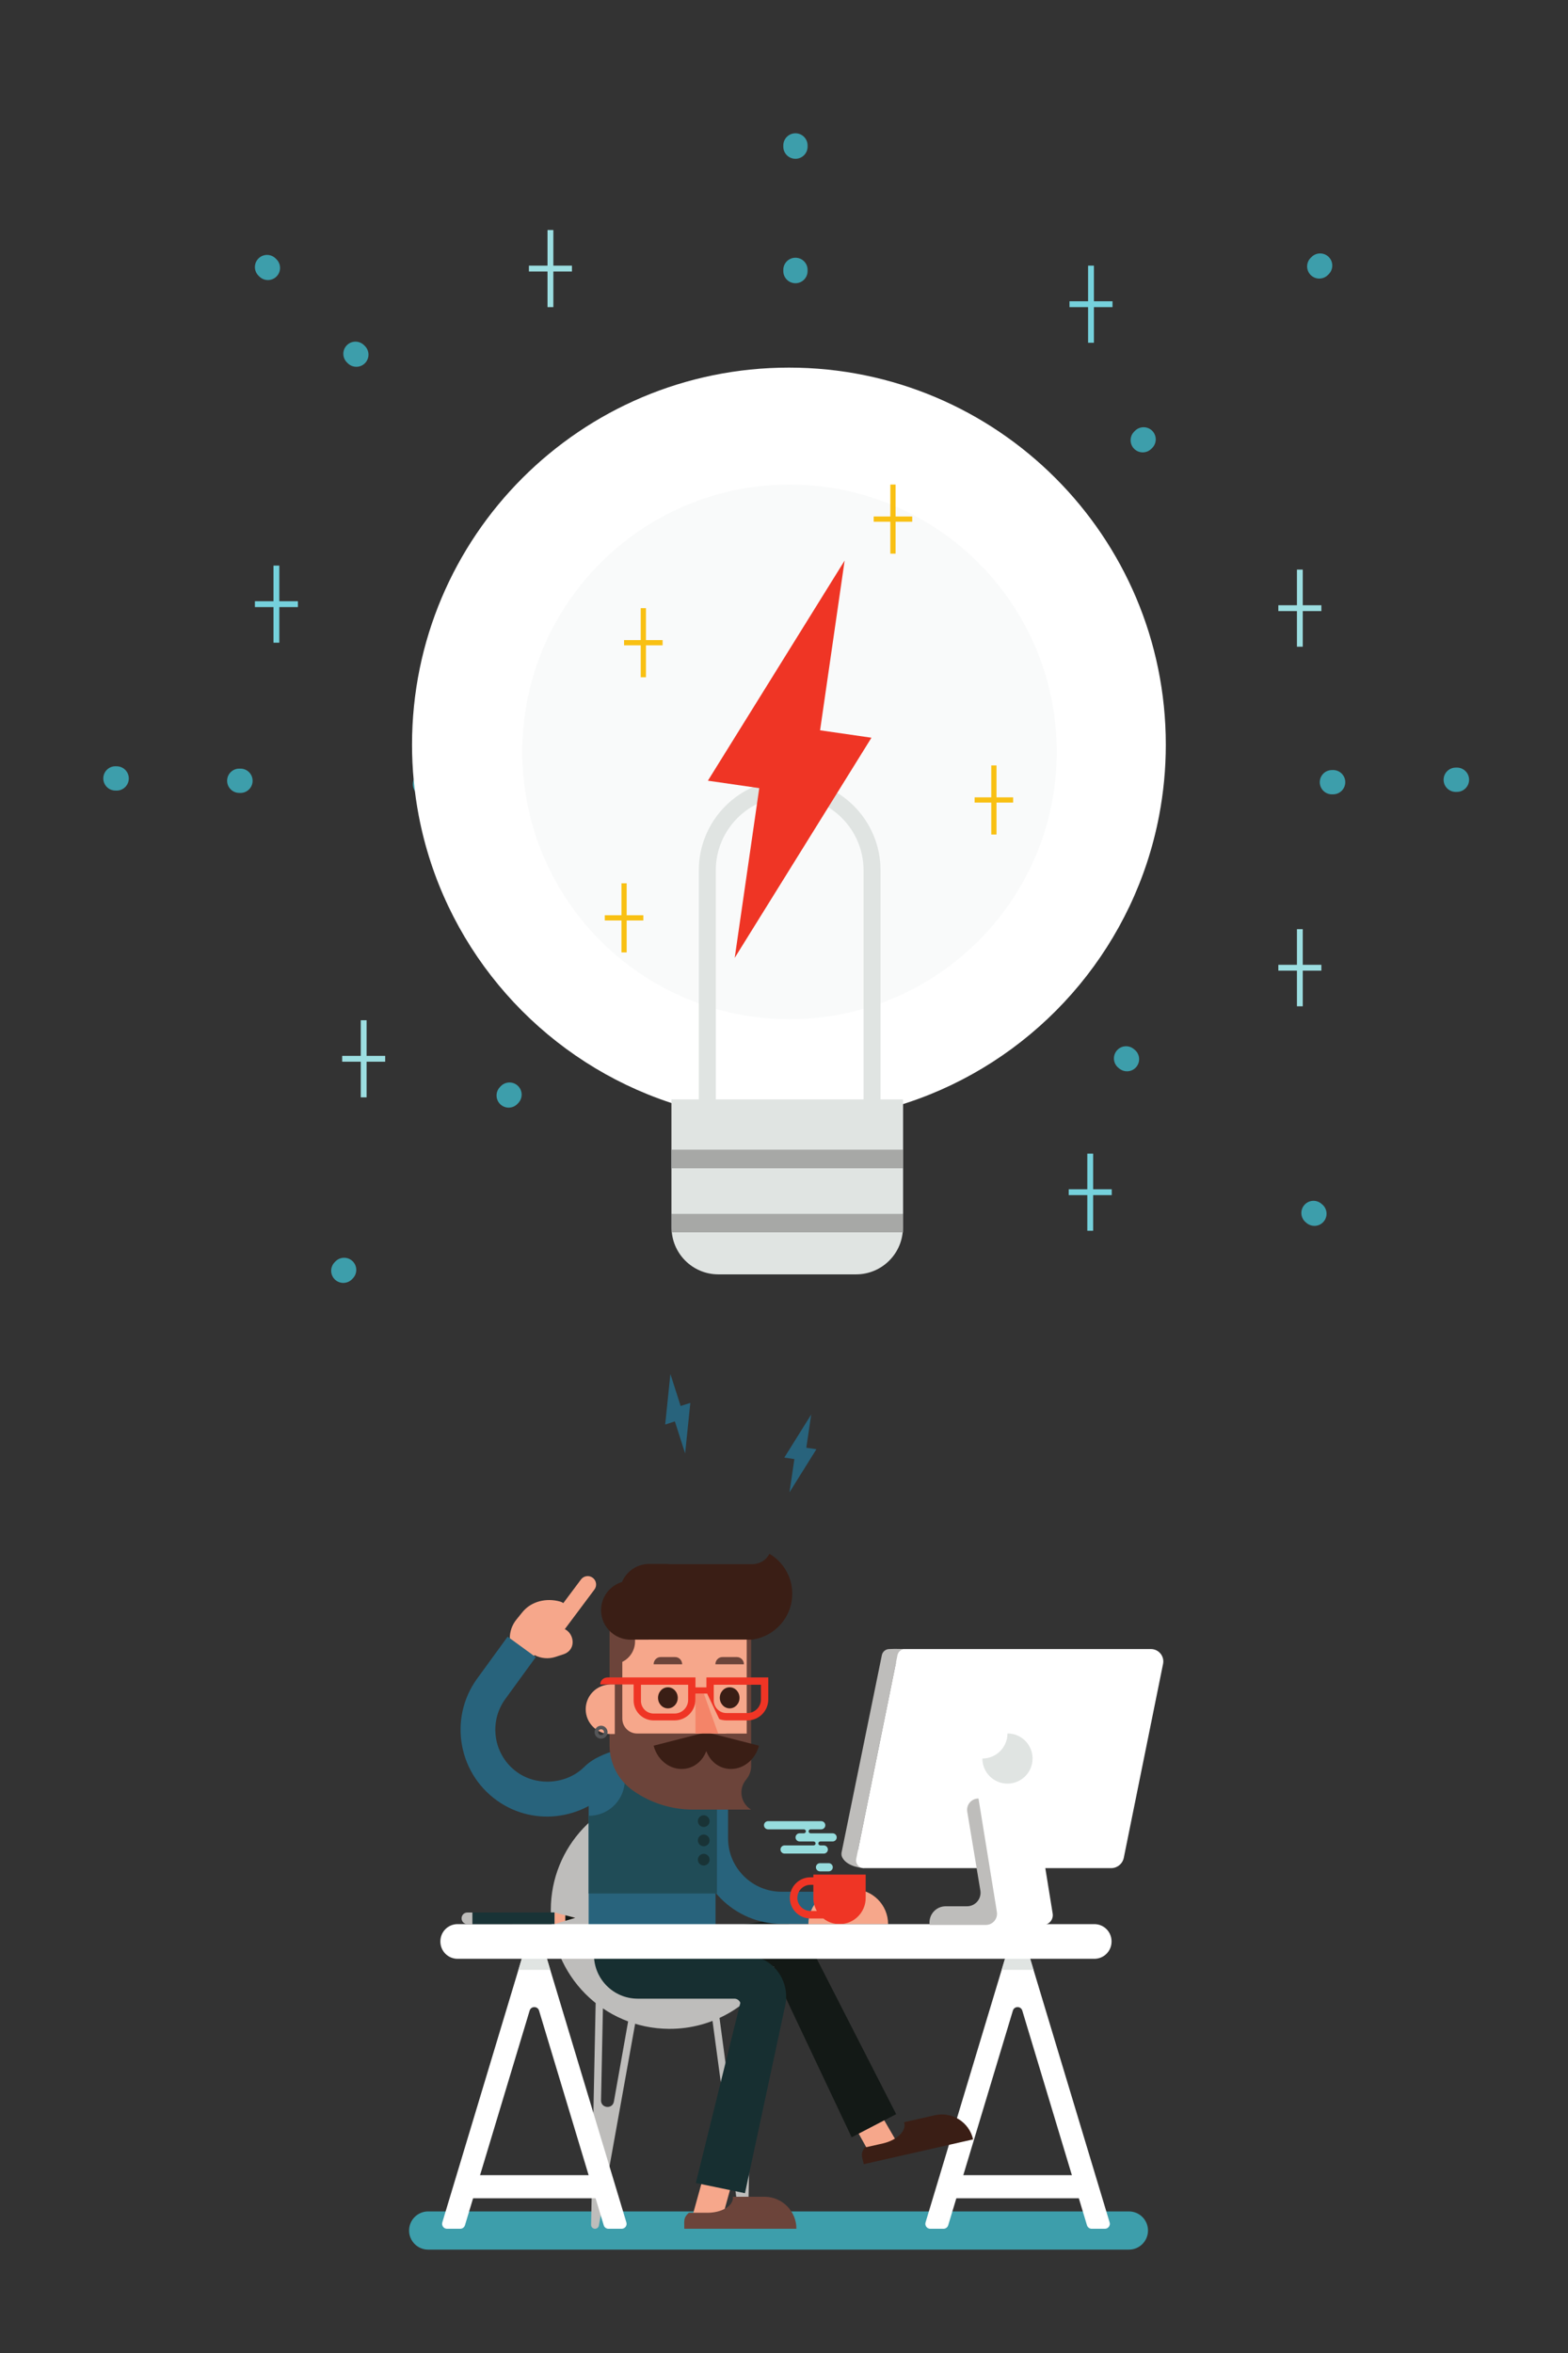 <?xml version="1.0" encoding="UTF-8" standalone="no"?>
<svg
   xmlns:dc="http://purl.org/dc/elements/1.1/"
   xmlns:cc="http://creativecommons.org/ns#"
   xmlns:rdf="http://www.w3.org/1999/02/22-rdf-syntax-ns#"
   xmlns:svg="http://www.w3.org/2000/svg"
   xmlns="http://www.w3.org/2000/svg"
   viewBox="0 0 1600 2400"
   height="2400"
   width="1600"
   xml:space="preserve"
   id="svg2"
   version="1.1"><rect x="0" y="0" width="1600" height="2400" fill="#333333" stroke="none"/><defs
     id="defs6"><clipPath
       id="clipPath60"
       clipPathUnits="userSpaceOnUse"><path
         id="path58"
         d="m 6306.08,3821.3 h -300.25 c -17.25,0 -31.24,14 -31.24,31.3 0,17.2 13.99,31.2 31.24,31.2 h 40.34 181.91 c 8.37,0 15.16,6.8 15.16,15.2 0,8.4 -6.79,15.1 -15.16,15.1 h -107.07 c -17.25,0 -31.23,14 -31.23,31.3 0,17.2 13.98,31.2 31.23,31.2 h 32.73 c 8.38,0 15.16,6.8 15.16,15.2 0,8.3 -6.78,15.1 -15.16,15.1 h -181.91 -92.33 c -17.25,0 -31.24,14 -31.24,31.3 0,17.2 13.99,31.2 31.24,31.2 h 407.01 c 17.25,0 31.23,-14 31.23,-31.2 0,-17.3 -13.98,-31.3 -31.23,-31.3 h -18.84 -62.47 c -8.38,0 -15.16,-6.8 -15.16,-15.1 0,-8.4 6.78,-15.2 15.16,-15.2 h 62.47 106.12 c 17.25,0 31.23,-14 31.23,-31.2 0,-17.3 -13.98,-31.3 -31.23,-31.3 H 6342 6279.53 c -8.37,0 -15.16,-6.7 -15.16,-15.1 0,-8.4 6.79,-15.2 15.16,-15.2 h 26.55 c 17.25,0 31.24,-14 31.24,-31.2 0,-17.3 -13.99,-31.3 -31.24,-31.3" /></clipPath></defs><g
     transform="matrix(1.333,0,0,-1.333,0,2400)"
     id="g10"><g
       transform="scale(0.1)"
       id="g12"><g
         transform="scale(1.104)"
         id="g14"><path
           id="path16"
           style="fill:#48bbc6;fill-opacity:0;fill-rule:nonzero;stroke:none"
           d="M 0,0 V 16300 H 10866.7 V 0 H 0" /></g><path
         id="path18"
         style="fill:#3d9eab;fill-opacity:1;fill-rule:nonzero;stroke:none"
         d="M 8787.87,937.199 C 8787.87,856.402 8722.44,791 8641.72,791 H 3277.66 c -80.73,0 -146.16,65.402 -146.16,146.199 0,80.701 65.43,146.101 146.16,146.101 h 5364.06 c 80.72,0 146.15,-65.4 146.15,-146.101" /><path
         id="path20"
         style="fill:#131916;fill-opacity:1;fill-rule:nonzero;stroke:none"
         d="m 6190.98,3136.4 c -66.64,130.4 -214.04,199.6 -356.14,164.5 -54.23,-13.4 -1038.31,-139.7 -1038.31,-139.7 l 539.48,-334.7 521.18,103.8 c 15.81,12.9 38.1,14.3 55.46,3.6 l 606.85,-1283.4 340.72,177.1 -669.24,1308.8" /><path
         id="path22"
         style="fill:#f6a78b;fill-opacity:1;fill-rule:nonzero;stroke:none"
         d="m 3999.24,5668.9 -45.98,-56.7 c -69,-85.1 -65.88,-202.5 -1.54,-293 29.06,-40.9 89.4,-42.2 120.98,-3.3 l 253.26,312.5 c 34.27,42.3 14.57,106.2 -37.76,121.2 -106.49,30.4 -222.04,1.9 -288.96,-80.7" /><path
         id="path24"
         style="fill:#28637c;fill-opacity:1;fill-rule:nonzero;stroke:none"
         d="m 5573.24,4449.8 v -511 c 0,-225.7 183.7,-409.4 409.49,-409.4 h 386.3 v -245.8 h -386.3 c -361.3,0 -655.23,293.9 -655.23,655.2 0,206.5 96.07,390.8 245.74,511" /><path
         id="path26"
         style="fill:#f6a78b;fill-opacity:1;fill-rule:nonzero;stroke:none"
         d="m 6454.84,3548.4 h 76.7 c 147.32,0 266.74,-119.4 266.74,-266.7 h -610.17 c 0,147.3 119.42,266.7 266.73,266.7" /><path
         id="path28"
         style="fill:#bebdbb;fill-opacity:1;fill-rule:nonzero;stroke:none"
         d="m 5695.18,950.602 h 0.56 c 16.32,0 29.64,13.097 29.98,29.398 l 39.35,1904.7 -56.39,1.1 -19.88,-969.9 c -1.19,-58.1 -86,-62.8 -93.7,-5.2 l -111.8,836.7 -55.91,-7.5 238.07,-1763.298 c 2,-14.899 14.7,-26 29.72,-26" /><path
         id="path30"
         style="fill:#bebdbb;fill-opacity:1;fill-rule:nonzero;stroke:none"
         d="m 4584.43,975.199 317.06,1763.501 -55.53,9.9 -146.67,-824.9 c -10.71,-60.2 -99.64,-51.4 -98.39,9.7 l 19.5,951.3 -56.4,1.1 -39.32,-1904.698 c -0.35,-16.704 13.11,-30.5 29.82,-30.5 h 0.56 c 14.44,0 26.81,10.398 29.37,24.597" /><path
         id="path32"
         style="fill:#bebdbb;fill-opacity:1;fill-rule:nonzero;stroke:none"
         d="m 5068.94,4298.5 v -495.3 c 0,-468.5 379.81,-848.3 848.33,-848.3 h 8.57 c -155.43,-284.7 -458.5,-477.2 -806.31,-474.6 -500.82,3.7 -903.08,409.2 -903.08,910 0.01,483.3 376.71,878.5 852.49,908.2" /><path
         id="path34"
         style="fill:#28637c;fill-opacity:1;fill-rule:nonzero;stroke:none"
         d="m 4506.63,4495.3 85.25,70.1 c 29.69,14.6 60.45,26.9 92.18,36.3 46.31,13.6 91.65,31.5 139.74,31.5 L 5107.94,4531 c 26.21,1.1 50.7,1.4 73.03,0 h 21.59 c 0,0 244.36,-21.1 274.78,-132.6 V 4086.8 2976.1 l -971.55,48.3 v 762.5 l 0.84,708.4" /><path
         id="path36"
         style="fill:#f6a78b;fill-opacity:1;fill-rule:nonzero;stroke:none"
         d="m 5301.45,1050.9 216.57,-56.201 110.92,400.001 -216.57,56.1 -110.92,-399.9" /><path
         id="path38"
         style="fill:#6c443a;fill-opacity:1;fill-rule:nonzero;stroke:none"
         d="m 5415.97,1073.1 c 107.47,0 194.58,51 194.58,113.8 0,2.9 -0.25,5.8 -0.63,8.7 h 241.64 c 135.3,0 244.99,-109.7 244.99,-244.998 H 5238.3 c 0,63.298 -8.46,83.298 34.78,122.498 165.45,0 82.05,0 142.89,0" /><path
         id="path40"
         style="fill:#172f31;fill-opacity:1;fill-rule:nonzero;stroke:none"
         d="m 5326.66,1300.8 376.02,-78 308.21,1437.3 c 30.69,143.1 -39.81,289.9 -172.14,352.5 -50.51,23.9 -106.59,37 -164.9,37 H 4546.82 v -3.4 c 0,-185 150,-335 335.03,-335 h 740.05 c 20.4,0 38.6,-13 45.3,-32.2 L 5326.66,1300.8" /><path
         id="path42"
         style="fill:#204c57;fill-opacity:1;fill-rule:nonzero;stroke:none"
         d="m 5488.48,4273.3 v -757.2 h -982.69 v 594.5 h 2.88 c 155.38,0 279.67,129.1 273.8,284.4 l -4.77,126.1 -21.49,61 -1.1,3.2 733.37,-312" /><path
         id="path44"
         style="fill:#28637c;fill-opacity:1;fill-rule:nonzero;stroke:none"
         d="m 4733.22,4383.5 1.92,2.6 -142.78,179.5 -8.93,-4.4 c -41.63,-19.4 -79.74,-45.7 -112.39,-78 -131.73,-130.4 -358.86,-150.8 -515.13,-37.1 -178.05,129.6 -217.52,379.8 -87.98,557.8 l 233.25,320.6 -215.17,156.6 -233.24,-320.6 c -224.3,-308.3 -144.51,-746.5 182.48,-953.9 297.21,-188.6 690.9,-107.7 897.97,176.9" /><path
         id="path46"
         style="fill:#193336;fill-opacity:1;fill-rule:nonzero;stroke:none"
         d="m 5342.29,4069.7 c 0,-24.8 20.05,-44.8 44.8,-44.8 24.74,0 44.8,20 44.8,44.8 0,24.7 -20.06,44.8 -44.8,44.8 -24.75,0 -44.8,-20.1 -44.8,-44.8" /><path
         id="path48"
         style="fill:#193336;fill-opacity:1;fill-rule:nonzero;stroke:none"
         d="m 5342.29,3922.2 c 0,-24.7 20.05,-44.8 44.8,-44.8 24.74,0 44.8,20.1 44.8,44.8 0,24.8 -20.06,44.8 -44.8,44.8 -24.75,0 -44.8,-20 -44.8,-44.8" /><path
         id="path50"
         style="fill:#193336;fill-opacity:1;fill-rule:nonzero;stroke:none"
         d="m 5342.29,3774.8 c 0,-24.7 20.05,-44.8 44.8,-44.8 24.74,0 44.8,20.1 44.8,44.8 0,24.7 -20.06,44.8 -44.8,44.8 -24.75,0 -44.8,-20.1 -44.8,-44.8" /><path
         id="path52"
         style="fill:#f6a78b;fill-opacity:1;fill-rule:nonzero;stroke:none"
         d="m 5387.4,4663.6 189.88,-194.9 h -385.07 z" /><g
         id="g54"><g
           clip-path="url(#clipPath60)"
           id="g56"><path
             id="path62"
             style="fill:#96dcdd;fill-opacity:1;fill-rule:nonzero;stroke:none"
             d="m 5848.26,3821.3 h 556.758 v 248.098 H 5848.26 Z" /></g></g><path
         id="path64"
         style="fill:#96dcdd;fill-opacity:1;fill-rule:nonzero;stroke:none"
         d="m 6343.7,3685.5 h -66.61 c -17.25,0 -31.24,13.9 -31.24,31.2 0,17.3 13.99,31.2 31.24,31.2 h 66.61 c 17.25,0 31.24,-13.9 31.24,-31.2 0,-17.3 -13.99,-31.2 -31.24,-31.2" /><path
         id="path66"
         style="fill:#ef3525;fill-opacity:1;fill-rule:nonzero;stroke:none"
         d="m 6103.82,3482.3 c 0,55.1 44.81,99.9 99.89,99.9 h 22.56 v -100.3 c 0,-36.2 9.67,-70.2 26.5,-99.5 h -49.06 c -55.08,0 -99.89,44.8 -99.89,99.9 z m -57.61,0 c 0,-86.8 70.65,-157.5 157.5,-157.5 h 98.72 c 34.13,-27 77.22,-43.1 124.1,-43.1 110.6,0 200.26,89.6 200.26,200.2 v 178.8 h -400.52 v -20.9 h -22.56 c -86.85,0 -157.5,-70.6 -157.5,-157.5" /><path
         id="path68"
         style="fill:#f6a78b;fill-opacity:1;fill-rule:nonzero;stroke:none"
         d="M 4685.25,5573.2 H 5733.79 V 4712.7 H 4685.25 v 860.5" /><path
         id="path70"
         style="fill:#3a1e15;fill-opacity:1;fill-rule:nonzero;stroke:none"
         d="m 5510.03,5013.2 c 0,-44.6 33.81,-80.7 75.51,-80.7 41.7,0 75.5,36.1 75.5,80.7 0,44.6 -33.8,80.7 -75.5,80.7 -41.7,0 -75.51,-36.1 -75.51,-80.7" /><path
         id="path72"
         style="fill:#3a1e15;fill-opacity:1;fill-rule:nonzero;stroke:none"
         d="m 5037.2,5013.2 c 0,-44.6 33.81,-80.7 75.51,-80.7 41.7,0 75.5,36.1 75.5,80.7 0,44.6 -33.8,80.7 -75.5,80.7 -41.7,0 -75.51,-36.1 -75.51,-80.7" /><path
         id="path74"
         style="fill:#6c443a;fill-opacity:1;fill-rule:nonzero;stroke:none"
         d="m 5529.71,5325.1 h 111.65 c 29.49,0 53.4,-24.8 53.4,-55.4 h -218.45 c 0,30.6 23.91,55.4 53.4,55.4" /><path
         id="path76"
         style="fill:#6c443a;fill-opacity:1;fill-rule:nonzero;stroke:none"
         d="m 5056.89,5325.1 h 111.64 c 29.49,0 53.4,-24.8 53.4,-55.4 h -218.44 c 0,30.6 23.91,55.4 53.4,55.4" /><path
         id="path78"
         style="fill:#6c443a;fill-opacity:1;fill-rule:nonzero;stroke:none"
         d="m 4723.39,4630.5 0.02,-0.1 h -0.02 z m -57.17,942.7 v -921.9 -2.3 c 0,-138.9 68.22,-269 182.53,-347.9 1.02,-0.7 2.03,-1.4 3.05,-2.1 133.21,-92 291.3,-141.3 453.21,-141.3 h 444.9 l -1.52,1 c -79.48,48.8 -97.13,156.8 -37.33,228.3 l 1.53,1.9 c 24.11,28.8 37.32,65.2 37.32,102.8 v 102.4 42.8 933 3.3 h -33.8 v -833.3 h -289.68 c 0,0 -55.38,5.6 -55.89,0 l -492.71,0.3 h -0.04 c -62.74,-0.3 -113.76,50.4 -113.94,113.2 l -0.19,66.2 v 368.6 l 1.06,0.5 c 61.23,30.8 98.96,94.5 96.49,162.9 -0.17,4.6 -0.36,7.3 0,7.1 l -194.99,114.5" /><path
         id="path80"
         style="fill:#3a1e15;fill-opacity:1;fill-rule:nonzero;stroke:none"
         d="m 5398.8,4748.3 c 0.31,1.3 7.85,2 7.85,2 0,0 7.54,-0.7 7.84,-2 L 5809.81,4647 c -31.82,-124.1 -149.42,-201.2 -262.67,-172.2 -66.62,17.1 -116.86,67.1 -140.49,130.6 -23.64,-63.5 -73.88,-113.5 -140.5,-130.6 -113.25,-29 -230.85,48.1 -262.66,172.2 l 395.31,101.3" /><path
         id="path82"
         style="fill:#3a1e15;fill-opacity:1;fill-rule:nonzero;stroke:none"
         d="m 4955.61,5458.2 h -128.74 c -4.92,0 -9.78,0.2 -14.62,0.5 h 157.97 c -4.84,-0.3 -9.7,-0.5 -14.61,-0.5" /><path
         id="path84"
         style="fill:#3a1e15;fill-opacity:1;fill-rule:nonzero;stroke:none"
         d="m 4699.37,5869.9 c 5.9,4 12,7.8 18.28,11.3 13.79,7.6 28.47,13.9 43.84,18.5 27.73,65.8 85.75,115.6 156.58,132.1 16.51,3.8 33.7,5.9 51.38,5.9 h 12.67 116.07 c 9.12,0 18.1,-0.6 26.93,-1.6 h 329.95 83.42 14.53 207.15 c 56.6,0 105.62,32.1 130.06,79.1 64.77,-38.4 116.38,-96.5 146.15,-166.4 18.19,-42.6 28.26,-89.6 28.26,-138.9 0,-179.4 -133.29,-327.6 -306.24,-351.2 -3.43,-1.8 -6.71,1.7 -10.26,0 h -119.5 -658.42 -157.97 c -67.86,4.3 -127.56,38.6 -165.98,89.8 -28.26,37.7 -45,84.5 -45,135.3 0,77.2 38.87,145.4 98.1,186.1" /><path
         id="path86"
         style="fill:#ef3525;fill-opacity:1;fill-rule:nonzero;stroke:none"
         d="m 4906.43,5113.2 h 361.25 v -116.1 c 0,-57.4 -46.69,-104.1 -104.08,-104.1 h -160.11 c -53.52,0 -97.06,43.5 -97.06,97 z m 557.33,0 h 361.25 v -112.5 c 0,-57.4 -46.69,-104.1 -104.08,-104.1 h -160.11 c -53.52,0 -97.06,43.5 -97.06,97.1 v 51.2 48.1 z m -810.93,56.1 c -32.07,0 -57.87,-21.7 -57.87,-53.8 h 255.35 v -121.8 c 0,-84.6 68.58,-153.2 153.18,-153.2 h 160.11 c 88.48,0 160.19,71.7 160.19,160.2 v 44.2 h 83.86 v -51.2 c 0,-84.6 68.58,-153.2 153.17,-153.2 h 160.12 c 88.47,0 160.18,71.7 160.18,160.2 v 124 44.6 h -56.73 -416.74 V 5093 h -83.86 v 76.3 h -417.73 -55.75 -197.48" /><path
         id="path88"
         style="fill:#f48468;fill-opacity:1;fill-rule:nonzero;stroke:none"
         d="m 5413.27,5044.9 115.8,-305 c -12.11,0 -205.28,0 -205.28,0 v 305 h 89.48" /><path
         id="path90"
         style="fill:#f6a78b;fill-opacity:1;fill-rule:nonzero;stroke:none"
         d="m 4673.05,5115.2 h 33.3 v -379 h -33.3 c -104.65,0 -189.48,84.8 -189.48,189.5 0,104.6 84.83,189.5 189.48,189.5" /><path
         id="path92"
         style="fill:#f6a78b;fill-opacity:1;fill-rule:nonzero;stroke:none"
         d="m 5413.27,5044.9 145.54,-305 h -61.13 l -109.46,305 h 25.05" /><path
         id="path94"
         style="fill:#555658;fill-opacity:1;fill-rule:nonzero;stroke:none"
         d="m 4578.87,4750.3 c 0,-12.3 10.05,-22.4 22.4,-22.4 12.34,0 22.39,10.1 22.39,22.4 0,12.4 -10.05,22.4 -22.39,22.4 -12.35,0 -22.4,-10 -22.4,-22.4 z m -27.11,0 c 0,27.3 22.21,49.5 49.51,49.5 27.29,0 49.5,-22.2 49.5,-49.5 0,-27.3 -22.21,-49.5 -49.5,-49.5 -27.3,0 -49.51,22.2 -49.51,49.5" /><path
         id="path96"
         style="fill:#ffffff;fill-opacity:1;fill-rule:nonzero;stroke:none"
         d="m 4226.75,3281.6 h -724.16 c -72.55,0 -131.36,-58.8 -131.36,-131.3 v -2.7 c 0,-72.5 58.81,-131.3 131.36,-131.3 h 381.45 55.9 142.66 55.89 4238.92 c 72.55,0 131.36,58.8 131.36,131.3 v 2.7 c 0,72.5 -58.81,131.3 -131.36,131.3 H 4226.75" /><path
         id="path98"
         style="fill:#ffffff;fill-opacity:1;fill-rule:nonzero;stroke:none"
         d="M 4629.57,950.602 4549.58,1216" /><path
         id="path100"
         style="fill:#ffffff;fill-opacity:1;fill-rule:nonzero;stroke:none"
         d="m 4729.53,1216 -545.91,1811 c -2.13,7.1 -2.13,14.7 0,21.8 l 7.58,25.1 c 7.21,23.9 -10.69,48 -35.67,48 h -0.51 -129.29 -0.51 c -24.98,0 -42.89,-24.1 -35.68,-48 l 7.58,-25.1 c 2.14,-7.1 2.14,-14.7 0,-21.8 l -545.9,-1811 -65.37,-216.898 c -7.29,-24.102 10.8,-48.5 36.03,-48.5 h 101.33 c 16.61,0 31.25,10.898 36.04,26.8 l 71.92,238.598 423.17,1403.9 c 10.76,35.7 61.31,35.7 72.07,0 L 4549.58,1216 4621.5,977.402 c 4.79,-15.902 19.43,-26.8 36.04,-26.8 h 101.33 c 25.23,0 43.32,24.398 36.03,48.5 L 4729.53,1216" /><path
         id="path102"
         style="fill:#ffffff;fill-opacity:1;fill-rule:nonzero;stroke:none"
         d="M 4684.41,1183.9 H 3510.3 v 176.9 h 1174.11 v -176.9" /><path
         id="path104"
         style="fill:#ffffff;fill-opacity:1;fill-rule:nonzero;stroke:none"
         d="m 8428.78,1216 -545.9,1811 c -2.14,7.1 -2.14,14.7 0,21.8 l 7.58,25.1 c 7.21,23.9 -10.7,48 -35.68,48 h -0.51 -129.29 -0.51 c -24.98,0 -42.88,-24.1 -35.68,-48 l 7.59,-25.1 c 2.13,-7.1 2.13,-14.7 0,-21.8 L 7150.47,1216 7085.1,999.102 c -7.29,-24.102 10.8,-48.5 36.03,-48.5 h 101.33 c 16.61,0 31.25,10.898 36.04,26.8 l 71.92,238.598 423.17,1403.9 c 10.76,35.7 61.31,35.7 72.07,0 L 8248.83,1216 8320.75,977.402 c 4.79,-15.902 19.43,-26.8 36.04,-26.8 h 101.33 c 25.23,0 43.32,24.398 36.03,48.5 L 8428.78,1216" /><path
         id="path106"
         style="fill:#ffffff;fill-opacity:1;fill-rule:nonzero;stroke:none"
         d="M 8376.68,1183.9 H 7202.57 v 176.9 h 1174.11 v -176.9" /><path
         id="path108"
         style="fill:#bebdbb;fill-opacity:1;fill-rule:nonzero;stroke:none"
         d="m 6447.21,3792.4 h 0.04 c -5.67,11.6 -7.59,24.9 -4.93,37.9 l 308.3,1509.6 c 4.82,23.6 23.54,41.3 46.56,45.5 v 0 h 0.04 c 3.15,0.5 6.39,0.8 9.68,0.9 40.65,2.9 117.61,-0.1 117.61,-0.1 l -66.32,-105.9 -290.53,-1433.9 44.79,-136.4 c 0,0 -123.74,6.3 -163.65,79.5 l -1.36,2.5 -0.23,0.4" /><path
         id="path110"
         style="fill:#ffffff;fill-opacity:1;fill-rule:nonzero;stroke:none"
         d="m 6612.45,3710 h 1893.11 c 47.12,0 87.72,33.2 97.08,79.4 l 300.56,1483.4 c 11.88,58.7 -32.95,113.5 -92.8,113.5 H 6927.11 c -27.6,0 -51.39,-19.5 -56.88,-46.5 L 6554.41,3781 c -7.44,-36.7 20.61,-71 58.04,-71" /><path
         id="path112"
         style="fill:#ffffff;fill-opacity:1;fill-rule:nonzero;stroke:none"
         d="m 7646.43,3275.5 h 337.94 c 45.87,0 80.92,41 73.87,86.3 l -142.61,880.8 H 7490.4 l 48.41,-967.1 h 107.62" /><path
         id="path114"
         style="fill:#bebdbb;fill-opacity:1;fill-rule:nonzero;stroke:none"
         d="m 7239.09,3418.2 h 163.37 c 63.59,0 112.15,56.8 102.3,119.6 l -100.62,605.1 c -8.21,52.4 32.26,99.7 85.24,99.7 h 1.02 l 133.84,-824.4 6.89,-44.3 c 8.04,-51.7 -31.92,-98.4 -84.23,-98.4 h -1 -430.66 v 18.8 c 0,68.4 55.45,123.9 123.85,123.9" /><path
         id="path116"
         style="fill:#e0e4e2;fill-opacity:1;fill-rule:nonzero;stroke:none"
         d="m 7712.18,4740.8 c 106.05,0 192.02,-86 192.02,-192 0,-106.1 -85.97,-192 -192.02,-192 -106.05,0 -192.02,85.9 -192.02,192 106.05,0 192.02,85.9 192.02,192" /><path
         id="path118"
         style="fill:#f6a78b;fill-opacity:1;fill-rule:nonzero;stroke:none"
         d="m 6661.58,1519.6 193.48,112.4 -86.07,148.2 -195.74,-101.8 88.33,-158.8" /><path
         id="path120"
         style="fill:#3a1e15;fill-opacity:1;fill-rule:nonzero;stroke:none"
         d="m 6758.33,1603.6 c 104.81,23.7 178.52,92.6 164.64,153.9 -0.65,2.9 -1.55,5.7 -2.55,8.4 l 235.65,53.4 c 131.97,29.9 263.18,-52.8 293.08,-184.8 l -837.03,-189.7 c -13.98,61.7 -26.66,79.4 6.85,127.2 161.36,36.5 80.03,18.1 139.36,31.6" /><path
         id="path122"
         style="fill:#e0e4e2;fill-opacity:1;fill-rule:nonzero;stroke:none"
         d="m 4186.87,3016.3 h -193 l -25.47,-84.6 h 243.95 l -25.48,84.6" /><path
         id="path124"
         style="fill:#e0e4e2;fill-opacity:1;fill-rule:nonzero;stroke:none"
         d="m 7886.12,3016.3 h -192.99 l -25.48,-84.6 h 243.95 l -25.48,84.6" /><path
         id="path126"
         style="fill:#f6a78b;fill-opacity:1;fill-rule:nonzero;stroke:none"
         d="m 4252.4,5326.4 56.45,18.5 c 3.01,1 5.98,2 8.92,3.1 124.56,47 55.84,235.3 -70.71,194 l -255.14,-83.4 c 35.43,-108.4 152.05,-167.6 260.48,-132.2" /><path
         id="path128"
         style="fill:#f6a78b;fill-opacity:1;fill-rule:nonzero;stroke:none"
         d="m 4285.12,5487.3 c -21.26,-28.5 -61.54,-34.3 -89.96,-13 -28.42,21.3 -34.22,61.5 -12.96,90 l 265.21,354.5 c 21.26,28.4 61.54,34.2 89.96,12.9 28.42,-21.2 34.22,-61.5 12.96,-89.9 l -265.21,-354.5" /><path
         id="path130"
         style="fill:#f6a78b;fill-opacity:1;fill-rule:nonzero;stroke:none"
         d="m 4244.98,3370.9 -0.01,-88.7 158.43,47.4 z" /><path
         id="path132"
         style="fill:#131916;fill-opacity:1;fill-rule:nonzero;stroke:none"
         d="m 4327.63,3349.4 -0.15,-42.5 75.92,22.7 z" /><path
         id="path134"
         style="fill:#193336;fill-opacity:1;fill-rule:nonzero;stroke:none"
         d="m 4244.9,3371 0.07,-88.8 -628.75,-0.5 -0.07,88.7 628.75,0.6" /><path
         id="path136"
         style="fill:#bebdbb;fill-opacity:1;fill-rule:nonzero;stroke:none"
         d="m 3616.15,3370.4 0.07,-88.7 -38.86,-0.1 c -24.26,0 -43.94,19.7 -43.96,43.9 v 0.9 c -0.03,24.3 19.63,44 43.89,44 h 38.86" /><path
         id="path138"
         style="fill:#28637c;fill-opacity:1;fill-rule:nonzero;stroke:none"
         d="m 6249.44,6915.3 -77.07,11.3 37.42,254.5 -205.94,-329.7 77.07,-11.3 -37.42,-254.5 205.94,329.7" /><path
         id="path140"
         style="fill:#28637c;fill-opacity:1;fill-rule:nonzero;stroke:none"
         d="m 5284.41,7270 -74.18,-23.7 -78.42,245 -39.79,-386.7 74.18,23.7 78.42,-244.9 39.79,386.6" /><path
         id="path142"
         style="fill:#3d9eab;fill-opacity:1;fill-rule:nonzero;stroke:none"
         d="m 6109.36,11876.4 c -22.9,0 -45.85,8.4 -63.81,25.4 -37.31,35.2 -38.97,94 -3.72,131.3 l 3.19,3.4 c 35.26,37.3 94.09,39 131.39,3.7 37.31,-35.2 38.97,-94 3.72,-131.3 l -3.19,-3.4 c -18.28,-19.4 -42.91,-29.1 -67.58,-29.1" /><path
         id="path144"
         style="fill:#3d9eab;fill-opacity:1;fill-rule:nonzero;stroke:none"
         d="m 5792.88,11541.1 c -22.89,0 -45.83,8.4 -63.79,25.3 -37.32,35.3 -39.01,94.1 -3.77,131.4 l 6.2,6.6 c 35.23,37.3 94.06,39 131.39,3.8 37.32,-35.3 39.01,-94.1 3.78,-131.4 l -6.21,-6.6 c -18.28,-19.4 -42.91,-29.1 -67.6,-29.1 z m -316.48,-335.3 c -22.89,0 -45.82,8.4 -63.78,25.3 -37.32,35.2 -39.01,94.1 -3.78,131.4 l 6.21,6.6 c 35.22,37.3 94.05,39 131.38,3.7 37.33,-35.2 39.01,-94 3.78,-131.3 l -6.21,-6.6 c -18.28,-19.4 -42.91,-29.1 -67.6,-29.1 z m -316.48,-335.4 c -22.9,0 -45.84,8.5 -63.81,25.4 -37.31,35.3 -38.98,94.1 -3.73,131.4 l 6.21,6.6 c 35.24,37.3 94.07,39 131.38,3.7 37.31,-35.2 38.98,-94.1 3.73,-131.4 l -6.21,-6.5 c -18.27,-19.4 -42.9,-29.2 -67.57,-29.2 z m -316.48,-335.3 c -22.89,0 -45.82,8.4 -63.78,25.4 -37.33,35.2 -39.01,94.1 -3.78,131.4 l 6.21,6.5 c 35.22,37.4 94.05,39.1 131.39,3.8 37.32,-35.2 39,-94 3.77,-131.3 l -6.21,-6.6 c -18.28,-19.4 -42.91,-29.2 -67.6,-29.2 z m -316.48,-335.3 c -22.89,0 -45.83,8.4 -63.79,25.4 -37.32,35.2 -39.01,94 -3.77,131.4 l 6.2,6.5 c 35.23,37.4 94.05,39.1 131.39,3.8 37.32,-35.2 39.01,-94 3.78,-131.4 l -6.21,-6.5 c -18.28,-19.4 -42.91,-29.2 -67.6,-29.2 z M 3894,9529.21 c -22.9,0 -45.85,8.41 -63.81,25.38 -37.31,35.26 -38.98,94.08 -3.73,131.39 l 6.2,6.57 c 35.24,37.31 94.08,38.99 131.39,3.73 37.31,-35.25 38.98,-94.07 3.73,-131.38 l -6.2,-6.57 c -18.28,-19.35 -42.91,-29.12 -67.58,-29.12 z M 2628.08,8187.98 c -22.9,0 -45.84,8.41 -63.8,25.39 -37.31,35.25 -38.99,94.07 -3.74,131.38 l 6.21,6.57 c 35.25,37.3 94.08,38.99 131.38,3.73 37.31,-35.25 38.98,-94.07 3.74,-131.38 l -6.21,-6.57 c -18.28,-19.35 -42.9,-29.12 -67.58,-29.12" /><path
         id="path146"
         style="fill:#3d9eab;fill-opacity:1;fill-rule:nonzero;stroke:none"
         d="m 893.031,11955.1 -1.801,0.1 -9.292,0.1 c -51.321,1 -92.133,43.4 -91.153,94.7 0.977,51.3 43.391,92.6 94.692,91.2 l 9.293,-0.2 c 51.324,-1 92.132,-43.4 91.152,-94.7 -0.961,-50.7 -42.387,-91.2 -92.891,-91.2 z m 947.819,-17.9 h -1.81 l -9.29,0.2 c -51.32,1 -92.13,43.4 -91.15,94.7 0.98,51.3 43.69,92.2 94.69,91.1 l 9.29,-0.1 c 51.32,-1 92.13,-43.4 91.15,-94.7 -0.96,-50.8 -42.38,-91.2 -92.88,-91.2 z m 1421.72,-26.9 h -1.76 l -9.3,0.2 c -51.31,0.9 -92.15,43.3 -91.19,94.6 0.94,51.3 43.17,91.9 94.64,91.2 l 9.3,-0.2 c 51.31,-0.9 92.15,-43.3 91.19,-94.6 -0.93,-50.7 -42.35,-91.2 -92.88,-91.2 z m 473.91,-9 h -1.81 l -9.29,0.2 c -51.32,1 -92.13,43.4 -91.15,94.7 0.96,50.7 42.38,91.2 92.88,91.2 l 1.81,-0.1 9.29,-0.1 c 51.32,-1 92.13,-43.4 91.15,-94.7 -0.96,-50.7 -42.38,-91.2 -92.88,-91.2 z m 473.9,-9 -1.81,0.1 -9.28,0.1 c -51.33,1 -92.13,43.4 -91.15,94.7 0.97,51.3 43.44,92.3 94.69,91.2 l 9.28,-0.2 c 51.33,-1 92.13,-43.4 91.15,-94.7 -0.96,-50.7 -42.38,-91.2 -92.88,-91.2 z m 473.91,-8.9 h -1.81 l -9.29,0.2 c -51.32,0.9 -92.13,43.3 -91.15,94.7 0.98,51.3 43.2,92.3 94.69,91.1 l 9.29,-0.2 c 51.32,-0.9 92.14,-43.3 91.15,-94.7 -0.96,-50.7 -42.38,-91.1 -92.88,-91.1" /><path
         id="path148"
         style="fill:#3d9eab;fill-opacity:1;fill-rule:nonzero;stroke:none"
         d="m 2050.85,15861.5 c -23.47,0 -46.96,8.9 -65.05,26.6 l -6.64,6.5 c -36.66,35.9 -37.25,94.8 -1.32,131.4 35.94,36.7 94.78,37.3 131.43,1.4 l 6.64,-6.5 c 36.66,-36 37.25,-94.8 1.32,-131.5 -18.2,-18.5 -42.28,-27.9 -66.38,-27.9 z m 676.95,-663.6 c -23.46,0 -46.94,8.8 -65.03,26.5 l -6.64,6.5 c -36.66,36 -37.27,94.8 -1.36,131.5 35.92,36.7 94.75,37.3 131.43,1.4 l 6.64,-6.5 c 36.67,-36 37.28,-94.8 1.36,-131.5 -18.2,-18.6 -42.29,-27.9 -66.4,-27.9 z m 1353.9,-1327.3 c -23.47,0 -46.96,8.9 -65.05,26.6 l -6.63,6.5 c -36.66,35.9 -37.25,94.8 -1.32,131.4 35.93,36.7 94.78,37.3 131.43,1.4 l 6.64,-6.5 c 36.66,-36 37.25,-94.8 1.32,-131.5 -18.2,-18.5 -42.29,-27.9 -66.39,-27.9 z m 338.48,-331.8 c -23.48,0 -46.98,8.9 -65.07,26.6 l -6.63,6.5 c -36.65,36 -37.22,94.8 -1.27,131.5 35.93,36.6 94.76,37.2 131.42,1.2 l 6.63,-6.5 c 36.65,-35.9 37.22,-94.8 1.27,-131.4 -18.19,-18.6 -42.26,-27.9 -66.35,-27.9 z m 338.47,-331.8 c -23.48,0 -46.97,8.9 -65.06,26.6 l -6.64,6.5 c -36.65,36 -37.22,94.8 -1.27,131.4 35.92,36.7 94.78,37.3 131.42,1.3 l 6.64,-6.5 c 36.65,-35.9 37.22,-94.8 1.27,-131.4 -18.2,-18.6 -42.27,-27.9 -66.36,-27.9 z m 338.48,-331.8 c -23.48,0 -46.98,8.8 -65.07,26.6 l -6.63,6.5 c -36.65,35.9 -37.22,94.8 -1.27,131.4 35.92,36.7 94.77,37.2 131.42,1.3 l 6.63,-6.5 c 36.65,-36 37.23,-94.8 1.28,-131.4 -18.19,-18.6 -42.27,-27.9 -66.36,-27.9 z m 338.48,-331.8 c -23.48,0 -46.98,8.8 -65.07,26.6 l -6.63,6.5 c -36.65,35.9 -37.23,94.8 -1.28,131.4 35.94,36.7 94.78,37.2 131.43,1.3 l 6.63,-6.5 c 36.65,-36 37.22,-94.8 1.27,-131.5 -18.2,-18.5 -42.27,-27.8 -66.35,-27.8 z m 338.47,-331.8 c -23.48,0 -46.98,8.8 -65.06,26.6 l -6.64,6.5 c -36.65,35.9 -37.22,94.7 -1.27,131.4 35.92,36.6 94.76,37.2 131.42,1.3 l 6.64,-6.5 c 36.65,-36 37.22,-94.8 1.27,-131.5 -18.2,-18.5 -42.27,-27.8 -66.36,-27.8 z m 338.48,-331.9 c -23.48,0 -46.98,8.9 -65.07,26.6 l -6.63,6.5 c -36.65,36 -37.22,94.8 -1.27,131.5 35.93,36.6 94.77,37.2 131.42,1.2 l 6.63,-6.5 c 36.65,-35.9 37.23,-94.7 1.27,-131.4 -18.18,-18.5 -42.26,-27.9 -66.35,-27.9" /><path
         id="path150"
         style="fill:#3d9eab;fill-opacity:1;fill-rule:nonzero;stroke:none"
         d="m 6116.1,11876.8 c -20.87,0 -41.86,7 -59.2,21.3 l -3.57,3 c -39.55,32.7 -45.08,91.3 -12.36,130.8 32.71,39.6 91.31,45.1 130.86,12.4 l 3.57,-3 c 39.55,-32.7 45.08,-91.3 12.36,-130.8 -18.38,-22.2 -44.92,-33.7 -71.66,-33.7" /><path
         id="path152"
         style="fill:#3d9eab;fill-opacity:1;fill-rule:nonzero;stroke:none"
         d="m 6474.8,11581.1 c -20.82,0 -41.75,7 -59.06,21.3 l -7.04,5.8 c -39.61,32.6 -45.23,91.2 -12.58,130.8 32.65,39.6 91.22,45.2 130.83,12.6 l 7.03,-5.8 c 39.61,-32.7 45.25,-91.3 12.59,-130.9 -18.38,-22.3 -44.97,-33.8 -71.77,-33.8 z m 358.7,-295.7 c -20.82,0 -41.75,7 -59.07,21.3 l -7.03,5.8 c -39.61,32.6 -45.24,91.2 -12.59,130.8 32.66,39.6 91.23,45.3 130.84,12.6 l 7.03,-5.8 c 39.61,-32.7 45.24,-91.2 12.59,-130.8 -18.38,-22.3 -44.98,-33.9 -71.77,-33.9 z m 358.7,-295.6 c -20.81,0 -41.75,6.9 -59.07,21.2 l -7.03,5.8 c -39.61,32.7 -45.24,91.2 -12.59,130.9 32.66,39.6 91.22,45.2 130.83,12.5 l 7.04,-5.8 c 39.61,-32.6 45.23,-91.2 12.58,-130.8 -18.37,-22.3 -44.97,-33.8 -71.76,-33.8 z m 358.7,-295.7 c -20.82,0 -41.75,7 -59.07,21.3 l -7.03,5.8 c -39.61,32.6 -45.24,91.2 -12.59,130.8 32.65,39.6 91.22,45.2 130.83,12.6 l 7.03,-5.8 c 39.61,-32.7 45.24,-91.3 12.59,-130.9 -18.38,-22.3 -44.97,-33.8 -71.76,-33.8 z m 358.7,-295.7 c -20.82,0 -41.76,7 -59.07,21.3 l -7.04,5.8 c -39.6,32.6 -45.23,91.2 -12.58,130.8 32.65,39.6 91.22,45.2 130.83,12.6 l 7.03,-5.8 c 39.61,-32.7 45.24,-91.2 12.59,-130.8 -18.38,-22.3 -44.97,-33.9 -71.76,-33.9 z m 717.39,-591.3 c -20.82,0 -41.75,6.96 -59.07,21.24 l -7.03,5.8 c -39.61,32.65 -45.25,91.23 -12.59,130.83 32.66,39.63 91.22,45.23 130.83,12.58 l 7.04,-5.8 c 39.61,-32.65 45.24,-91.23 12.59,-130.83 -18.38,-22.29 -44.98,-33.82 -71.77,-33.82 z M 10061.8,8624.43 c -20.8,0 -41.7,6.95 -59.1,21.21 l -6.99,5.79 c -39.62,32.65 -45.27,91.22 -12.64,130.83 32.63,39.61 91.23,45.27 130.83,12.64 l 7,-5.8 c 39.6,-32.64 45.3,-91.21 12.7,-130.82 -18.4,-22.31 -45,-33.85 -71.8,-33.85" /><path
         id="path154"
         style="fill:#3d9eab;fill-opacity:1;fill-rule:nonzero;stroke:none"
         d="m 11143.6,11945 c -50.5,0 -91.9,40.4 -92.9,91.1 -1,51.3 39.8,93.8 91.1,94.8 l 9.3,0.2 c 51.3,0.9 93.7,-39.8 94.7,-91.2 1,-51.3 -39.8,-93.7 -91.1,-94.7 l -9.3,-0.2 z m -947.8,-18.6 c -50.5,0 -91.9,40.4 -92.9,91.1 -1,51.3 39.8,93.7 91.1,94.7 l 9.3,0.2 c 51.2,0.9 93.7,-39.8 94.7,-91.1 1,-51.3 -39.8,-93.7 -91.1,-94.7 l -9.3,-0.2 z m -1421.72,-28 c -50.48,0 -91.9,40.4 -92.88,91.1 -1.01,51.3 39.79,93.8 91.1,94.8 l 9.29,0.1 c 51.05,1 93.74,-39.7 94.74,-91.1 1,-51.3 -39.79,-93.7 -91.1,-94.7 l -9.3,-0.2 z m -473.9,-9.3 c -50.46,0 -91.87,40.4 -92.89,91.1 -1.02,51.3 39.75,93.7 91.07,94.7 l 9.29,0.2 h 1.9 c 50.46,0 91.86,-40.4 92.88,-91 1.03,-51.4 -39.74,-93.8 -91.06,-94.8 l -9.29,-0.2 z m -473.9,-9.4 c -50.49,0 -91.9,40.5 -92.89,91.2 -0.99,51.3 39.79,93.7 91.11,94.7 l 9.29,0.2 c 51.36,1 93.74,-39.8 94.74,-91.1 1.01,-51.3 -39.79,-93.8 -91.11,-94.8 l -9.29,-0.1 -1.85,-0.1" /><path
         id="path156"
         style="fill:#3d9eab;fill-opacity:1;fill-rule:nonzero;stroke:none"
         d="m 10099,15872.9 c -24,0 -48,9.3 -66.2,27.8 -36.02,36.6 -35.56,95.4 1,131.4 l 6.7,6.5 c 36.5,36 95.4,35.6 131.4,-1 36,-36.6 35.5,-95.4 -1.1,-131.5 l -6.6,-6.5 c -18.1,-17.8 -41.6,-26.7 -65.2,-26.7 z M 8747.67,14543.1 c -24.05,0 -48.06,9.2 -66.25,27.7 -36,36.6 -35.54,95.4 1.04,131.4 l 6.63,6.6 c 36.59,36 95.44,35.5 131.43,-1.1 36.01,-36.6 35.54,-95.4 -1.04,-131.4 l -6.63,-6.5 c -18.1,-17.9 -41.65,-26.7 -65.18,-26.7 z m -675.68,-665 c -24.05,0 -48.06,9.3 -66.25,27.8 -36.01,36.6 -35.54,95.4 1.04,131.4 l 6.63,6.5 c 36.58,36.1 95.43,35.6 131.43,-1 36,-36.6 35.54,-95.4 -1.04,-131.4 l -6.63,-6.6 c -18.1,-17.8 -41.65,-26.7 -65.18,-26.7 z m -337.85,-332.4 c -24.04,0 -48.05,9.2 -66.24,27.7 -36.01,36.6 -35.54,95.5 1.04,131.5 l 6.63,6.5 c 36.58,36 95.44,35.5 131.43,-1.1 36,-36.5 35.54,-95.4 -1.05,-131.4 l -6.62,-6.5 c -18.1,-17.8 -41.65,-26.7 -65.19,-26.7 z m -337.84,-332.5 c -24.04,0 -48.05,9.3 -66.24,27.8 -36.01,36.5 -35.55,95.4 1.04,131.4 l 6.63,6.5 c 36.59,36 95.43,35.5 131.43,-1 36,-36.6 35.54,-95.5 -1.05,-131.5 l -6.62,-6.5 c -18.1,-17.8 -41.65,-26.7 -65.19,-26.7 z m -337.84,-332.4 c -24.04,0 -48.06,9.2 -66.24,27.7 -36.01,36.6 -35.55,95.4 1.04,131.4 l 6.63,6.5 c 36.58,36 95.44,35.6 131.43,-1 36,-36.6 35.54,-95.4 -1.05,-131.4 l -6.62,-6.6 c -18.1,-17.8 -41.65,-26.6 -65.19,-26.6 z m -337.85,-332.5 c -24.03,0 -48.05,9.3 -66.23,27.7 -36.01,36.6 -35.55,95.5 1.04,131.5 l 6.62,6.5 c 36.57,36 95.42,35.5 131.44,-1.1 36,-36.5 35.54,-95.4 -1.05,-131.4 l -6.62,-6.5 c -18.1,-17.8 -41.65,-26.7 -65.2,-26.7 z m -337.83,-332.5 c -24.04,0 -48.06,9.3 -66.24,27.8 -36.01,36.6 -35.55,95.4 1.04,131.4 l 6.62,6.5 c 36.59,36 95.44,35.6 131.44,-1 36,-36.6 35.54,-95.4 -1.05,-131.4 l -6.62,-6.6 c -18.1,-17.8 -41.65,-26.7 -65.19,-26.7 z m -337.84,-332.4 c -24.05,0 -48.08,9.2 -66.27,27.7 -35.99,36.6 -35.51,95.5 1.1,131.5 l 6.61,6.5 c 36.62,36 95.46,35.5 131.44,-1.1 35.99,-36.6 35.5,-95.4 -1.09,-131.4 l -6.63,-6.6 c -18.1,-17.8 -41.63,-26.6 -65.16,-26.6" /><g
         transform="scale(1.042)"
         id="g158"><path
           id="path160"
           style="fill:#3d9eab;fill-opacity:1;fill-rule:nonzero;stroke:none"
           d="m 5843.67,16112.7 c -49.26,0 -89.19,39.9 -89.19,89.2 v 8.9 c 0,49.3 39.93,89.2 89.19,89.2 49.26,0 89.2,-39.9 89.2,-89.2 v -8.9 c 0,-49.3 -39.94,-89.2 -89.2,-89.2 z m 0,-913.8 c -49.26,0 -89.19,39.9 -89.19,89.2 v 8.9 c 0,49.3 39.93,89.2 89.19,89.2 49.26,0 89.2,-39.9 89.2,-89.2 v -8.9 c 0,-49.3 -39.94,-89.2 -89.2,-89.2 z m 0,-913.8 c -49.26,0 -89.19,39.9 -89.19,89.2 v 9 c 0,49.2 39.93,89.2 89.19,89.2 49.26,0 89.2,-40 89.2,-89.2 v -9 c 0,-49.3 -39.94,-89.2 -89.2,-89.2 z m 0,-456.9 c -49.26,0 -89.19,40 -89.19,89.2 v 9 c 0,49.2 39.93,89.2 89.19,89.2 49.26,0 89.2,-40 89.2,-89.2 v -9 c 0,-49.2 -39.94,-89.2 -89.2,-89.2 z m 0,-456.9 c -49.26,0 -89.19,40 -89.19,89.2 v 9 c 0,49.2 39.93,89.2 89.19,89.2 49.26,0 89.2,-40 89.2,-89.2 v -9 c 0,-49.2 -39.94,-89.2 -89.2,-89.2 z m 0,-456.9 c -49.26,0 -89.19,40 -89.19,89.2 v 9 c 0,49.3 39.93,89.2 89.19,89.2 49.26,0 89.2,-39.9 89.2,-89.2 v -9 c 0,-49.2 -39.94,-89.2 -89.2,-89.2 z m 0,-456.8 c -49.26,0 -89.19,39.9 -89.19,89.1 v 9 c 0,49.3 39.93,89.2 89.19,89.2 49.26,0 89.2,-39.9 89.2,-89.2 v -9 c 0,-49.2 -39.94,-89.1 -89.2,-89.1 z m 0,-456.9 c -49.26,0 -89.19,39.9 -89.19,89.2 v 8.9 c 0,49.3 39.93,89.2 89.19,89.2 49.26,0 89.2,-39.9 89.2,-89.2 v -8.9 c 0,-49.3 -39.94,-89.2 -89.2,-89.2 z m 0,-456.9 c -49.26,0 -89.19,39.9 -89.19,89.2 v 8.9 c 0,49.3 39.93,89.2 89.19,89.2 49.26,0 89.2,-39.9 89.2,-89.2 v -8.9 c 0,-49.3 -39.94,-89.2 -89.2,-89.2" /></g><path
         id="path162"
         style="fill:#3d9eab;fill-opacity:1;fill-rule:nonzero;stroke:none"
         d="m 6088.97,11557 c -51.33,0 -92.94,41.6 -92.94,92.9 v 4.7 c 0,51.3 41.61,92.9 92.94,92.9 51.32,0 92.94,-41.6 92.94,-92.9 v -4.7 c 0,-51.3 -41.62,-92.9 -92.94,-92.9" /><path
         id="path164"
         style="fill:#ffffff;fill-opacity:1;fill-rule:nonzero;stroke:none"
         d="m 6039.17,15191.6 c -1593.42,0 -2885.13,-1291.7 -2885.13,-2885.1 0,-186 17.81,-367.8 51.42,-543.9 185.36,-971.5 857.69,-1770.01 1753.4,-2131.98 59.65,-24.11 120.32,-46.19 181.86,-66.35 282.77,-92.64 584.71,-142.93 898.45,-142.93 304.28,0 597.44,47.36 872.8,134.72 70.35,22.32 139.59,47.11 207.49,74.56 895.71,361.97 1568.05,1160.48 1753.41,2131.98 33.61,176.1 51.42,357.9 51.42,543.9 0,1593.4 -1291.71,2885.1 -2885.12,2885.1" /><path
         id="path166"
         style="fill:#f9fafa;fill-opacity:1;fill-rule:nonzero;stroke:none"
         d="m 8089.17,12251.3 c 0,-1129.7 -915.78,-2045.4 -2045.45,-2045.4 -1129.68,0 -2045.45,915.7 -2045.45,2045.4 0,1129.7 915.77,2045.5 2045.45,2045.5 1129.67,0 2045.45,-915.8 2045.45,-2045.5" /><path
         id="path168"
         style="fill:#e0e4e2;fill-opacity:1;fill-rule:nonzero;stroke:none"
         d="m 5140.72,9592.15 v -980.21 c 0,-198.01 160.52,-358.53 358.53,-358.53 h 1054.19 c 198.01,0 358.53,160.52 358.53,358.53 v 972 c -275.36,-87.36 -568.52,-134.71 -872.8,-134.71 -313.74,0 -615.68,50.28 -898.45,142.92" /><path
         id="path170"
         style="fill:#a7a8a6;fill-opacity:1;fill-rule:nonzero;stroke:none"
         d="M 6911.97,8574.81 H 5140.72 v 142.5 h 1771.25 v -142.5" /><path
         id="path172"
         style="fill:#e0e4e2;fill-opacity:1;fill-rule:nonzero;stroke:none"
         d="m 6740.34,9392.58 h -130 v 1953.32 c 0,311.8 -253.64,565.4 -565.4,565.4 -311.77,0 -565.41,-253.6 -565.41,-565.4 V 9392.58 h -130 v 1953.32 c 0,383.4 311.96,695.4 695.41,695.4 383.44,0 695.4,-312 695.4,-695.4 V 9392.58" /><path
         id="path174"
         style="fill:#ef3525;fill-opacity:1;fill-rule:nonzero;stroke:none"
         d="m 6671,12359.6 -393.28,56.9 187.96,1298.7 -1046.82,-1684.4 393.28,-56.9 -187.96,-1298.7 1046.82,1684.4" /><path
         id="path176"
         style="fill:#e0e4e2;fill-opacity:1;fill-rule:nonzero;stroke:none"
         d="M 6911.97,8717.31 H 5140.72 v 874.84 h 1771.25 v -874.84" /><path
         id="path178"
         style="fill:#a7a8a6;fill-opacity:1;fill-rule:nonzero;stroke:none"
         d="M 6911.97,9065.08 H 5140.72 v 142.5 h 1771.25 v -142.5" /><path
         id="path180"
         style="fill:#f9c013;fill-opacity:1;fill-rule:nonzero;stroke:none"
         d="m 4944.76,12822.3 h -40.06 v 528.8 h 40.06 v -528.8" /><path
         id="path182"
         style="fill:#f9c013;fill-opacity:1;fill-rule:nonzero;stroke:none"
         d="m 4777.19,13066.7 v 40 h 295.08 v -40 h -295.08" /><path
         id="path184"
         style="fill:#f9c013;fill-opacity:1;fill-rule:nonzero;stroke:none"
         d="m 7628.18,11619 h -40.06 v 528.7 h 40.06 V 11619" /><path
         id="path186"
         style="fill:#f9c013;fill-opacity:1;fill-rule:nonzero;stroke:none"
         d="m 7460.61,11863.3 v 40.1 h 295.08 v -40.1 h -295.08" /><path
         id="path188"
         style="fill:#f9c013;fill-opacity:1;fill-rule:nonzero;stroke:none"
         d="m 4797.22,10716.9 h -40.06 v 528.8 h 40.06 v -528.8" /><path
         id="path190"
         style="fill:#f9c013;fill-opacity:1;fill-rule:nonzero;stroke:none"
         d="m 4629.65,10961.3 v 40 h 295.08 v -40 h -295.08" /><path
         id="path192"
         style="fill:#f9c013;fill-opacity:1;fill-rule:nonzero;stroke:none"
         d="m 6855.57,13768 h -40.05 v 528.8 h 40.05 V 13768" /><path
         id="path194"
         style="fill:#f9c013;fill-opacity:1;fill-rule:nonzero;stroke:none"
         d="m 6688.01,14012.4 v 40 h 295.07 v -40 h -295.07" /><path
         id="path196"
         style="fill:#75d1dc;fill-opacity:1;fill-rule:nonzero;stroke:none"
         d="m 8373.89,15381.8 h -44.69 v 590 h 44.69 v -590" /><path
         id="path198"
         style="fill:#75d1dc;fill-opacity:1;fill-rule:nonzero;stroke:none"
         d="m 8186.93,15654.4 v 44.8 h 329.24 v -44.8 h -329.24" /><path
         id="path200"
         style="fill:#9cdee1;fill-opacity:1;fill-rule:nonzero;stroke:none"
         d="m 9972.64,13056.1 h -44.69 v 590 h 44.69 v -590" /><path
         id="path202"
         style="fill:#9cdee1;fill-opacity:1;fill-rule:nonzero;stroke:none"
         d="m 9785.67,13328.7 v 44.7 h 329.23 v -44.7 h -329.23" /><path
         id="path204"
         style="fill:#9cdee1;fill-opacity:1;fill-rule:nonzero;stroke:none"
         d="m 9972.64,10304.7 h -44.69 v 590 h 44.69 v -590" /><path
         id="path206"
         style="fill:#9cdee1;fill-opacity:1;fill-rule:nonzero;stroke:none"
         d="m 9785.67,10577.4 v 44.7 h 329.23 v -44.7 h -329.23" /><path
         id="path208"
         style="fill:#75d1dc;fill-opacity:1;fill-rule:nonzero;stroke:none"
         d="m 8367.99,8587.13 h -44.7 v 589.95 h 44.7 v -589.95" /><path
         id="path210"
         style="fill:#75d1dc;fill-opacity:1;fill-rule:nonzero;stroke:none"
         d="m 8181.02,8859.76 v 44.69 h 329.24 v -44.69 h -329.24" /><path
         id="path212"
         style="fill:#9cdee1;fill-opacity:1;fill-rule:nonzero;stroke:none"
         d="m 2806.33,9607.97 h -44.7 v 589.93 h 44.7 v -589.93" /><path
         id="path214"
         style="fill:#9cdee1;fill-opacity:1;fill-rule:nonzero;stroke:none"
         d="m 2619.36,9880.6 v 44.69 h 329.24 v -44.69 h -329.24" /><path
         id="path216"
         style="fill:#75d1dc;fill-opacity:1;fill-rule:nonzero;stroke:none"
         d="m 2138.24,13086.7 h -44.69 v 590 h 44.69 v -590" /><path
         id="path218"
         style="fill:#75d1dc;fill-opacity:1;fill-rule:nonzero;stroke:none"
         d="m 1951.28,13359.3 v 44.7 h 329.24 v -44.7 h -329.24" /><path
         id="path220"
         style="fill:#9cdee1;fill-opacity:1;fill-rule:nonzero;stroke:none"
         d="m 4235.95,15654.4 h -44.69 v 590 h 44.69 v -590" /><path
         id="path222"
         style="fill:#9cdee1;fill-opacity:1;fill-rule:nonzero;stroke:none"
         d="m 4048.98,15927.1 v 44.7 h 329.24 v -44.7 h -329.24" /></g></g></svg>